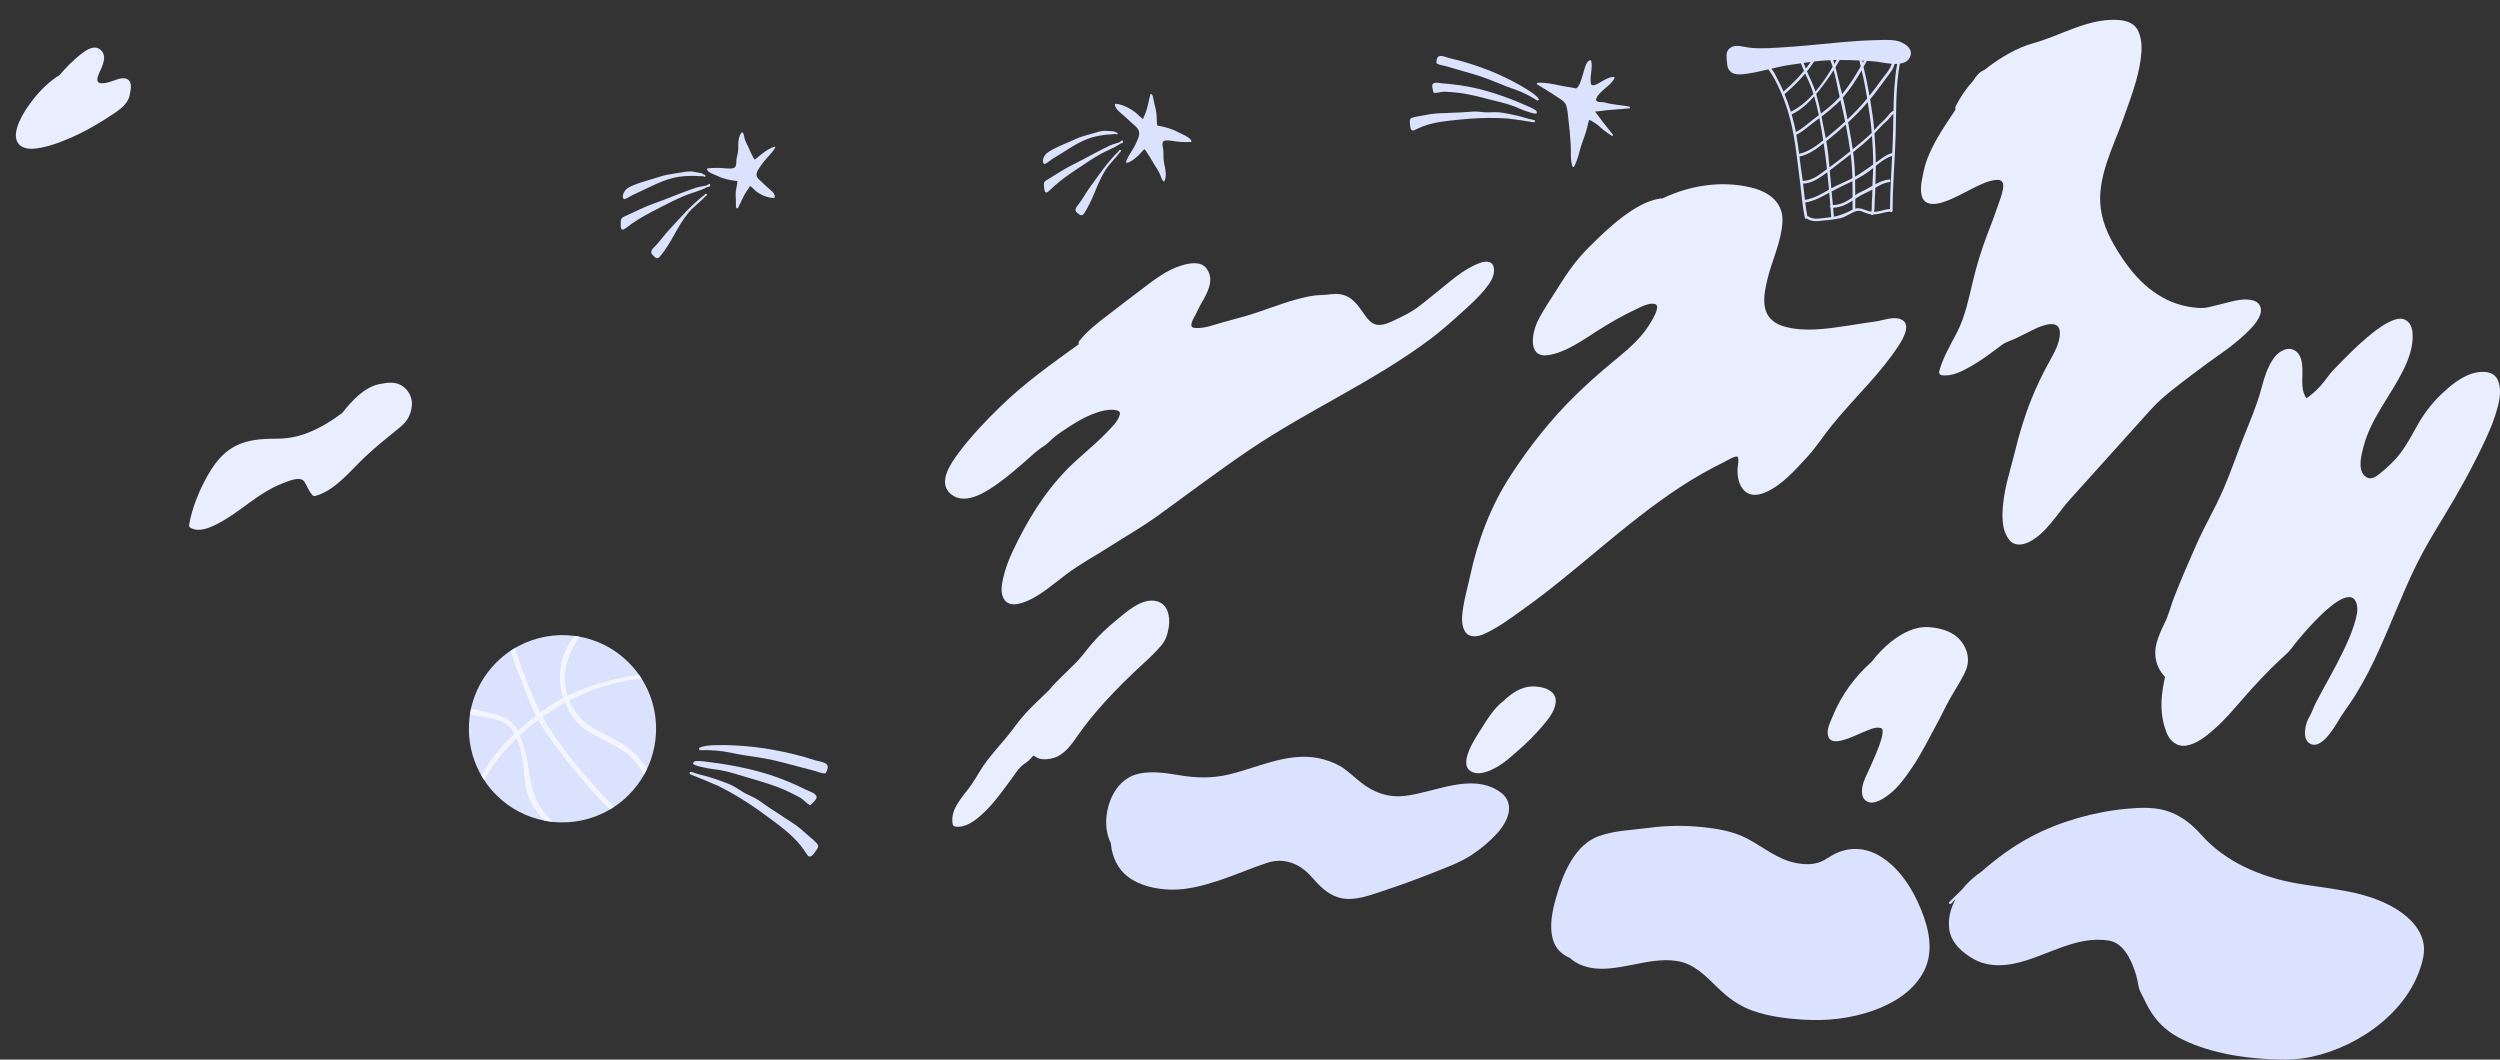 <?xml version="1.0" encoding="UTF-8"?>
<svg id="uuid-62c3b09a-2308-40cb-b962-f59caf12818a" data-name="OBJECTS" xmlns="http://www.w3.org/2000/svg" viewBox="0 0 1699.74 720.41">
  <rect x="0" y="0" width="1699.74" height="720.41" fill="#333333" stroke="none"/>
  <path d="m1009.6,196.7c3.44-4.16,7.28-9.52,5.89-15.23-1.11-4.53-6.01-3.88-9.42-2.64-11.35,4.14-20.55,12.98-29.86,20.33-4.41,3.48-8.68,7.14-13.24,10.42-4.66,3.35-9.73,5.66-14.87,8.14-3.34,1.61-6.92,3.21-10.69,3.22-4.39.03-7.54-3.91-9.8-7.17-4.34-6.25-8.41-12.47-16.51-13.72-4.34-.67-8.45.49-12.76.56-5.63.09-11.25,1.4-16.65,2.88-11.67,3.18-22.86,7.92-34.49,11.29-5.58,1.61-11.21,3.07-16.79,4.66-5.74,1.63-11.08,3.75-17.12,3.6-3.08-.08-3.87-1.07-2.96-3.91.54-1.7,1.48-3.29,2.35-4.85,1.39-2.49,2.43-5.12,3.85-7.61,4.08-7.16,9.57-16,3.86-23.99-3.88-5.43-11.68-3.8-17.07-2.19-10.38,3.11-18.92,10.04-27.48,16.46-7.63,5.72-15.15,11.58-22.72,17.38-6.89,5.27-13.99,10.65-19.34,17.56-.54.69-.57,1.48-.31,2.15-18.43,13.23-36.97,26.44-53.24,42.31-9.85,9.6-19.62,19.79-27.9,30.78-5.57,7.38-15.42,21.05-5.74,28.9,9.97,8.08,24.62-2.05,32.84-8,6.15-4.45,11.91-9.42,17.63-14.4,4.15-3.61,8.22-7.65,12.92-10.55,2.36-1.46,4.43-3.99,6.62-5.73,3.49-2.78,7.18-5.3,10.94-7.69,7.18-4.58,15.01-8.82,23.41-10.6,2.19-.47,11.53-1.51,10.42,2.74-1.27,4.89-6.16,9.31-9.52,12.82-8.09,8.43-17.45,15.48-25.66,23.76-16.19,16.33-28.03,35.89-37.74,56.59-2.74,5.83-5.04,11.94-6.46,18.23-1.03,4.55-2,10.63.98,14.69,3.46,4.7,10.05,2.89,14.55,1.06,10.08-4.1,18.67-11.89,27.27-18.36,9.57-7.21,20.26-12.9,30.34-19.37,10.79-6.92,21.97-13.3,32.36-20.82,20.71-14.98,41.1-30.41,62.28-44.73,39.76-26.89,84.31-46.33,122.74-75.19,7.41-5.57,14.26-11.68,21.12-17.87,5.58-5.04,11.19-10.08,15.99-15.88Z" fill="#e9eefe"/>
  <path d="m1270.23,261.11c7.4-8.19,14.59-16.83,20.63-26.1,2.69-4.13,9.05-14.51,1.83-17.8-5.21-2.38-12.2.64-17.51,1.34-6.35.84-12.66,1.95-18.99,2.9-13.92,2.09-29.41,4.46-43.2.51-5.51-1.58-10.41-4.9-12.36-10.48-2.26-6.43-.67-14.27.81-20.69,3.03-13.2,9.54-25.83,10.42-39.48.9-13.84-9.39-21.06-21.75-23.94-19.99-4.65-40.85-1.34-59.24,7.25-.25.11-.49.24-.73.35-.28-.08-.6-.11-.95-.06-9.61,1.38-18.14,6.72-25.79,12.44-8.31,6.21-15.8,13.47-23.14,20.78-8.22,8.17-14.77,17.33-20.82,27.18-4.74,7.71-10.14,15.14-14.08,23.3-3.78,7.83-6.8,24.78,6.96,22.87,12.06-1.68,23.65-10.17,33.68-16.52,8.34-5.29,16.72-10.21,25.68-14.39,3.26-1.52,10.24-5.42,13.98-3.67,4.32,2.01-6.09,16.72-7.5,18.53-6.42,8.29-14.78,15-22.83,21.63-8.24,6.79-16.14,13.88-23.8,21.32-16.84,16.37-31.42,34.94-44.26,54.57-13.5,20.63-22.53,44.41-27.69,68.44-1.57,7.36-3.73,14.63-4.86,22.09-.75,5.04-1.46,11.18,1.3,15.77,2.79,4.64,8.73,3.71,12.92,1.84,9.53-4.24,18.39-11,26.86-17.02,18.16-12.9,35.18-27.33,52.31-41.54,17.67-14.66,35.52-29.13,54.76-41.71,9.5-6.2,19.37-11.84,29.57-16.79,1-.48,8.04-4.82,9-3.36,1.06,1.6.08,5.49-.03,7.27-.35,5.73.52,12.03,5.01,16.08,3.8,3.42,9.12,2.73,13.47.91,11.57-4.84,20.72-15.49,29.05-24.5,6.08-6.57,10.85-14.27,16.52-21.22,7.9-9.68,16.42-18.84,24.79-28.1Z" fill="#e9eefe"/>
  <path d="m1511.32,239.44c5.02-3.47,9.79-7.33,14.28-11.45,4.16-3.82,8.87-8.32,10.97-13.7,1.57-4.04.34-8.24-4-9.78-6.5-2.31-14.7.33-21.08,1.91-3.5.87-6.97,1.83-10.51,2.55-4.43.91-9.23.21-13.62-.56-9.9-1.75-18.99-6.47-26.73-12.79-7.62-6.21-13.81-14.04-19.13-22.25-6.29-9.73-11.8-20.19-13.24-31.83-2.62-21.04,8.6-41.58,15.37-60.81,4.69-13.34,10.02-26.66,11.86-40.78.81-6.21,1-12.67-1.56-18.51-2.74-6.22-8.91-7.69-15.12-7.93-19.84-.77-38.03,10.83-56.61,15.94-10.65,2.93-21.54,9.41-30.31,16-.91.68-1.79,1.39-2.66,2.11-3.24,1.11-5.74,4.27-7.76,7.42-4.69,5.19-8.66,11.01-11.87,17.31-.38.74-.28,1.46.06,2.02-.77,1.2-1.55,2.4-2.35,3.6-6.5,9.68-12.91,19.46-17.09,30.41-1.8,4.74-2.75,9.79-3.65,14.76-.56,3.11-.79,6.28-.14,9.39,2.44,11.57,18.11,3.96,24.28.97,5.7-2.75,11.19-5.9,16.99-8.44,3.03-1.34,6.39-2.44,9.68-2.73,4.29-.37,5.06,2.61,4.44,6.23-.75,4.35-2.63,8.75-4.02,12.93-1.88,5.64-4.06,11.17-6.19,16.71-4.18,10.9-7.58,21.86-10.3,33.21-2.77,11.56-5.19,23.75-10.65,34.41-4.46,8.69-9.68,17.24-12.22,26.75-.27,1,.32,2.36,1.44,2.54,7.03,1.14,14.03-2.57,19.96-5.92,7.4-4.18,14.23-9.34,20.98-14.47,2.74-2.08,6.06-2.94,9.18-4.37,4.45-2.04,8.74-4.41,13.16-6.51,5.3-2.52,17.31-7.42,17.36,2.67.04,7.08-4.49,14.43-7.75,20.44-4.27,7.86-8.14,15.82-11.49,24.13-4.74,11.76-8.43,23.92-11.4,36.24-2.73,11.29-6.44,22.1-7.78,33.72-.98,8.54-1.65,19.25,4.19,26.31,3.4,4.11,8.84,3.35,13.09,1.25,11.97-5.9,19.35-19.42,28-29.03,18.26-20.29,36.52-40.59,54.79-60.88,8.09-8.99,18.43-16.45,28.01-23.74,6.95-5.29,13.96-10.49,21.14-15.45Z" fill="#e9eefe"/>
  <path d="m1698.03,257.98c-3.12-6.63-12.76-5.68-18.34-3.65-7.37,2.69-13.81,7.99-19.45,13.31-7.3,6.9-12.68,14.23-17.53,23.02-4.84,8.74-9.39,17.19-16.63,24.19-3.03,2.94-6.17,5.82-9.58,8.3-3.17,2.31-5.97,3.14-9.04.06-4.56-4.57-1.89-14.29-.5-19.61,4.94-18.92,18.01-34.03,26.68-51.24,3.96-7.85,7.28-16.81,6.67-25.73-.28-4-1.71-7.93-5.68-9.47-3.7-1.43-8.25.7-11.47,2.39-5.14,2.69-9.75,6.45-14.16,10.18-7.9,6.68-15.04,14.14-22.27,21.51-3.32,3.39-5.83,7.72-9.12,11.23-1.89,2.02-3.81,4.01-6.01,5.71-.77.59-1.53,1.18-2.3,1.77-.36.27-.73.53-1.11.78-.03.01-.04.02-.07.03-3.45-5.03-2.79-10.74-2.72-16.54.07-4.97.1-11.67-4.09-15.17-4.96-4.14-11.41-.63-14.76,3.65-4.93,6.3-7.24,14.65-9.28,22.25-2.89,10.74-7.27,20.86-11.41,31.19-4.96,12.41-9.18,25.08-14.56,37.34-5.42,12.33-12.29,23.94-17.74,36.23-5.28,11.91-10.49,23.86-15.24,36-2.32,5.92-3.88,12.52-6.7,18.18-2.16,4.33-4.14,8.73-5.39,13.41-2.28,8.57-.08,16.94,5.76,22.97-.24,1.15-.48,2.29-.71,3.44-2.36,11.94-2.72,22.75,1.69,34.26,2.23,5.81,7.1,10.01,13.57,8.93,7.07-1.18,13.11-6.14,18.38-10.68,7.32-6.31,13.42-13.6,19.76-20.86,8.29-9.5,16.85-18.76,26.09-27.33,2.58-2.4,5.21-4.47,7.29-7.3,1.64-2.23,3.39-4.37,5.15-6.5,4.69-5.67,9.67-11.12,14.97-16.23,3.97-3.82,20.61-19.78,24.1-7.44,1.27,4.5-.38,9.82-1.7,14.11-1.97,6.4-4.77,12.54-7.67,18.56-5.67,11.72-12.3,22.94-18.33,34.47-1.45,2.77-3.01,7.39-4.24,9.27-2.95,4.46-5.64,15.72.44,18.75,5.38,2.69,10.86-3.8,13.66-7.48,2.05-2.69,3.88-5.53,5.57-8.45,2.07-3.6,4.45-6.83,6.82-10.25,13.34-19.21,22.35-41.05,31.39-62.5,4.81-11.42,9.62-22.86,15.14-33.96,5.47-10.98,11.86-21.48,18.23-31.95,10.29-16.91,19.82-34.12,28.19-52.07,3.37-7.23,6.43-14.68,8.43-22.42,1.56-6.01,2.58-12.89-.16-18.71Z" fill="#e9eefe"/>
  <path d="m786.13,408.67c-10.14-2.29-20.93,7.93-28.02,13.71-5.1,4.17-9.88,8.74-14.31,13.62-4.17,4.59-7.58,9.72-11.93,14.18-6.29,6.44-13.07,12.31-18.76,19.18-.28.28-.57.55-.85.82-5.02,4.79-10.09,9.54-14.81,14.63-4.78,5.16-8.61,11-13.1,16.39-4.41,5.28-8.96,10.44-13.19,15.87-4.01,5.16-6.89,10.86-10.54,16.2-5.45,7.97-14.99,16.54-12.88,27.2.19.98,1.12,1.41,1.98,1.52,6.71.87,12.75-3.73,17.48-7.9,6.19-5.46,11.3-12.14,16.21-18.72,1.8-2.41,3.55-4.86,5.35-7.28,1.77-2.37,3.13-4.73,5.31-6.82,2.41-2.29,4.94-3.32,7.05-5.92.37-.45.97-1.28,1.56-1.66.07.04.18.1.37.23.93.66,1.81,1.17,2.88,1.59,3.17,1.28,7.63.71,10.79-.3,7.07-2.26,11.82-9.04,15.84-14.84,5.68-8.18,11.9-15.74,18.61-23.12,8.33-9.17,17.2-17.88,26.35-26.25,4.27-3.9,8.45-7.88,12.19-12.32,3.02-3.59,4.27-7.96,4.96-12.56,1.04-6.98-.62-15.66-8.54-17.45Z" fill="#e9eefe"/>
  <path d="m1333.34,435.94c-5.02-6.44-13.8-8.97-21.59-9.53-9.76-.71-18.49,4.02-25.94,9.85-5.01,3.93-9.42,8.66-13.34,13.73-11.22,9.87-20.46,22.57-25.95,35.94-1.85,4.52-5.42,10.53-3.17,15.51,1.52,3.36,6.2,2.67,9.01,1.96,4.94-1.24,9.6-3.62,14.3-5.55,3.36-1.37,8.47-4.04,12.2-2.84,5.56,1.8-10.55,32.38-11.93,37.02-1.35,4.55-2.16,10.96,3.1,13.18,4.51,1.9,10.6-2.28,13.95-4.78,6.48-4.83,11.3-11.73,15.84-18.31,6.9-10.03,12.15-21.11,17.99-31.76,2.77-5.06,5.1-10.32,7.97-15.33,3.16-5.49,6.57-10.81,9.47-16.44,2.18-4.25,3.21-7.75,2.58-12.55-.51-3.81-2.15-7.12-4.49-10.12Z" fill="#e9eefe"/>
  <path d="m1041.18,466.73c-7.01.34-13.52,4.55-18.87,9.79-6.52,4.7-12.06,14.01-14.98,18.64-3.53,5.59-17.8,25.94-5.62,30.01,5.24,1.75,11.31-1.08,15.83-3.56,5.19-2.85,9.72-7.09,14.18-10.94,5.99-5.18,11.67-10.77,16.79-16.79,3.79-4.45,8.52-10.06,9.19-16.11.98-8.97-9.64-11.35-16.51-11.04Z" fill="#e9eefe"/>
  <path d="m86.15,53.66c-3.28-1.38-7.62.81-10.73,1.79-2.12.67-4.26,1.23-6.5,1.14-4.07-.17-2.66-4.16-1.59-6.65,2.16-4.98,6.15-12.02.69-16.34-4.26-3.37-10.05.83-13.39,3.52-5.16,4.15-9.86,8.83-14.1,13.92-1.8,1.05-3.51,2.26-5.09,3.5-6.44,5.04-11.87,11.26-16.52,17.98-4.17,6.03-13.68,21.89-3.81,27.27,4.09,2.23,9.51,1.29,13.82.41,6.24-1.26,12.26-3.61,18.1-6.09,10.96-4.65,21.59-10.94,31.43-17.62,4.3-2.92,8.97-6.82,9.82-12.25.54-3.4,2.06-8.81-2.13-10.57Z" fill="#e9eefe"/>
  <path d="m274.53,263.11c-4.86-3.87-10.55-3.13-16.2-2.04-10.52,2.04-18.68,10.92-25.61,19.66-6.77,5.14-14.01,9.6-21.86,12.91-6.82,2.87-14.09,4.52-21.49,4.6-7.55.07-14.6.12-21.96,2.16-12.39,3.44-19.91,11.76-26.05,22.58-5.81,10.25-10.68,21.93-12.73,33.58-.16.9.08,1.86.95,2.33,5.69,3.1,12.5.13,17.77-2.49,7.84-3.9,14.93-9.29,21.98-14.45,7.3-5.35,14.68-10.23,23.21-13.46,3.57-1.35,11.76-5.22,14.53-.78,1.92,3.05,2.82,6.22,5.38,8.94.5.53,1.32.73,2.01.53,13.78-3.88,23.97-17.43,34.02-26.79,6.55-6.1,13.45-11.79,20.41-17.41,3.08-2.48,5.98-4.59,8.12-7.95,1.73-2.7,2.62-5.8,2.99-8.95.58-4.91-1.65-9.93-5.46-12.97Z" fill="#e9eefe"/>
  <path d="m1018.83,537.7c-19.26-12.17-43.53,1.15-63.59,3.42-11.65,1.32-21.35-2.33-30.37-9.45-3.62-2.86-6.96-6.07-10.68-8.79-4.17-3.07-9.06-5.08-14-6.5-21.82-6.29-43.38,4.99-64.22,10.07-11.6,2.83-22.33,2.57-34,.64-8.92-1.48-18.05-2.93-27.04-1.22-15.68,2.97-23.32,20.11-22.83,34.73.15,4.61,1.27,8.95,3.19,12.77.03.37.05.73.1,1.1.85,8.23,4.59,16.29,11.2,21.42,8.16,6.35,19.55,8.78,29.66,8.97,11.05.2,22.01-2.78,32.42-6.19,11.08-3.64,21.82-8.42,32.87-12.04,11.39-3.72,21.93.42,29.57,8.91,5.52,6.13,10.54,11.96,18.68,14.56,9.24,2.95,19.73-.74,28.47-3.66,11.91-3.99,23.67-8.07,35.32-12.78,9.08-3.68,18.42-6.83,26.67-12.19,6.34-4.11,12.26-9,17.36-14.58,8.03-8.79,13.44-21.46,1.22-29.17Z" fill="#dbe2fe"/>
  <path d="m1274.98,580.36c-7.44-3.66-16.06-4.18-23.86-1.39-3.82,1.36-7.24,3.68-10.71,5.71-5.98,3.5-13.09,3.32-19.7,2-11.93-2.39-21.75-10.56-32.24-16.24-9.68-5.24-20.63-7.02-31.47-8.13-11.77-1.2-24.09-1.09-35.83.52-11.39,1.56-23.15,1.71-34.09,5.62-16.2,5.81-24.25,25.21-28.72,40.49-2.8,9.52-5.33,20.33-2.44,30.12,1.83,6.19,6.18,10.01,11.49,12.28,3.72,3.48,8.93,5.64,13.65,6.57,9.14,1.8,18.69-.01,27.68-1.75,10.42-2.02,21.03-4.48,31.68-2.75,11.41,1.84,19.21,10.09,27.1,17.79,7.21,7.05,14.77,12.76,24.39,16.08,10.77,3.73,22.32,5.25,33.65,5.97,16.32,1.05,32.59-.7,48.05-6.17,13.32-4.71,26.38-12.62,33.59-25.14,7.89-13.71,4.65-29.44-.97-43.3-6.12-15.11-16.17-30.91-31.24-38.31Z" fill="#dbe2fe"/>
  <path d="m1624.39,615.34c-19.5-10.07-41.66-11.04-62.88-14.75-24.29-4.24-48.46-14.43-65.07-33.22-5.86-6.63-12.52-11.97-20.81-15.21-9.34-3.66-19.94-3.19-29.75-2.28-22.22,2.05-45.33,8.61-65.09,19.02-12.27,6.47-23.39,14.79-33.84,23.9-4.69,3.15-9.19,7.2-12.89,11.86-2.96,2.86-5.88,5.73-8.77,8.62-.75.76.41,1.93,1.17,1.17,1.05-1.04,2.1-2.09,3.15-3.13-3.49,6.34-5.32,13.4-4.3,20.61,1.3,9.18,8.9,15.77,16.53,20.09,8.54,4.85,18.42,5.04,27.8,3.08,21.33-4.47,41.59-19.35,64.32-15.57,9.7,1.62,14.82,12.65,17.58,20.91,1.2,3.6,2.04,7.31,2.68,11.04.34,1.99,1.87,4.29,2.71,6.13,1.2,2.63,2.52,5.21,3.94,7.74,4.76,8.55,11.29,15.08,19.86,19.76,9.54,5.21,20.03,8.57,30.58,10.95,10.73,2.42,21.73,3.58,32.7,4.14,9.33.48,18.31.31,27.45-1.65,33.45-7.18,68.72-32.54,76.07-67.54,3.5-16.65-9.7-28.73-23.12-35.67Z" fill="#dbe2fe"/>
  <path d="m1288.89,27.6c-4.79-.79-9.83-.38-14.65-.27-7.44.18-14.88.7-22.29,1.38-14.65,1.36-29.33,2.96-44.02,3.74-7.3.39-14.86.85-22.05-.63-3.52-.73-7.7-1.35-10.44,1.52-2.04,2.14-1.71,5.73-1.24,8.87.03,2.41.42,4.67,2.5,6.61,2.86,2.64,8.6,1.66,11.94,1.16,4.6-.69,9.13-1.73,13.65-2.81.2.24.4.49.58.74,2.72,3.8,4.84,7.99,6.81,12.22,4.56,9.75,7.6,20.12,9.6,30.67,1.84,9.68,2.78,19.46,4.09,29.21,1.26,9.32,1.82,18.87,3.73,28.08.15.71.88.8,1.36.49,2.59,1.96,5.66,1.94,8.82,1.62,4.86-.5,9.62-.82,14.39-1.97,2.03-.49,4.01-1.67,5.84-2.6,2.43-1.24,4.72-2.84,7.77-2.12-.45-.11,4.1,1.62,4.47,1.73.79.24,1.56.39,2.3.48.28.59,1.24.74,1.61.09,3.85,0,7.25-1.6,11.42-1.97.42.66,1.69.51,1.69-.48.03-17.29,1.57-34.46,2.08-51.72.46-15.97-.08-32.54,2.85-48.37,2.58-.36,4.8-1.28,6.15-3.19,4.66-6.57-3.48-11.58-8.98-12.49Zm-14.54,14.15c2.75.2,7.36,1.28,11.87,1.62-.36.99-.75,1.97-1.24,2.9-1.53,2.9-4.14,5.63-6.03,8.32-2.54,3.6-5.17,7.08-7.91,10.47-.19-1.07-.38-2.14-.58-3.21-.9-4.91-1.86-9.77-3.05-14.62-.14-.58-.27-1.17-.4-1.76.77-1.36,1.53-2.72,2.29-4.07,1.68.11,3.36.23,5.05.35Zm12.77,46.37c-.11,5.34-.33,10.66-.6,15.98-4.28.93-7.57,4.04-11.1,6.45-.03.02-.06.04-.09.06-.05-6.63-.42-13.25-.9-19.89,1.92-1.98,3.75-4.01,5.67-6.01,1.34-1.38,2.92-2.47,4.18-3.91,1.13-1.28,1.77-2.47,3.01-3.37-.05,3.58-.09,7.15-.17,10.69Zm-14.07,38.2c-2.72,1.52-5.41,3.13-8.09,4.28-1.23.53-2.43,1.31-3.59,2.15,0-3.5-.03-6.99-.1-10.48,3.73-1.93,7.36-4.16,10.64-6.73.52-.41,1.06-.84,1.61-1.29-.01.66-.02,1.32-.03,1.98-.08,3.36-.32,6.73-.43,10.09Zm-51.75-34.7c5.14-2.42,9.05-6.59,13.66-9.82.69-.48,1.36-.98,2.03-1.48.56,2.83,1.07,5.67,1.56,8.51.38,2.19.73,4.39,1.06,6.6-4.94,4.02-10.27,7.82-16.32,9.15-.03,0-.04.02-.07.03-.56-4.33-1.16-8.66-1.92-12.98Zm-8.02-27.72c.14-.03.28-.09.42-.2,4.97-4.35,9.56-8.81,13.65-13.69,1.61,3.5,3.26,6.98,4.51,10.55.38,1.09.73,2.19,1.08,3.29-4.5,5-9.59,9.27-15.37,12.13-1.25-4.07-2.69-8.09-4.28-12.08Zm15.28-15.38c1.73-2.14,3.35-4.38,4.88-6.72,3.67-.44,7.33-.73,10.98-.88.59,1.47,1.13,2.98,1.61,4.54-3.4,5.75-7.26,11.6-11.71,16.81-1.52-4.67-3.75-9.18-5.77-13.74Zm17.77-7.67c.79-.02,1.59-.04,2.39-.05-.49.87-.99,1.75-1.5,2.64-.27-.87-.57-1.74-.88-2.59Zm-9.91,21.1c3.74-4.6,7.14-9.33,10.27-14.27,1.18,4.24,2.06,8.6,2.9,12.62.39,1.86.79,3.72,1.2,5.57-.71.8-1.44,1.58-2.19,2.34-3.25,3.3-6.87,6.22-10.57,9.03-.91-4.48-1.91-8.95-3.21-13.38.54-.63,1.06-1.27,1.59-1.91Zm12.37,8.65c.86-.81,1.69-1.65,2.51-2.51,1.1,4.85,2.22,9.69,3.21,14.57-2.91,2.69-5.91,5.3-8.97,7.83-1.37,1.13-2.78,2.33-4.21,3.53-.15-.76-.28-1.52-.44-2.27-.87-4.16-1.63-8.32-2.44-12.46,3.6-2.71,7.07-5.62,10.34-8.68Zm6.58,16.49c.96,5.27,1.89,10.49,2.61,15.76-4.6,3.74-9.33,7.45-14.11,10.9-.52-5.96-1.16-11.91-2.19-17.8.47-.37.94-.75,1.41-1.12,4.07-3.23,8.01-6.61,11.83-10.11.16.79.31,1.58.46,2.37Zm3.82,27.56c.13,2.16.21,4.33.27,6.49-4.69,2.5-9.72,4.33-14.36,6.93-.27-2.85-.53-5.7-.75-8.55-.09-1.22-.19-2.44-.3-3.65,4.32-3.23,8.51-6.64,12.79-9.91.48-.36.94-.73,1.41-1.1.41,3.24.74,6.5.93,9.79Zm-35.41-8.31c6.15-1.35,11.25-5.11,16.12-8.98.87,5.86,1.61,11.74,2.25,17.63-4.9,3.6-10.18,8.04-16.49,8-.08-.6-.16-1.2-.25-1.79-.74-4.94-1.34-9.9-1.97-14.86.11.01.21.02.33,0Zm2.13,18.48c5.3-.06,9.85-3.03,14.08-5.99.81-.57,1.6-1.16,2.39-1.74.42,3.95.8,7.91,1.15,11.87-5.16,2.94-10.46,6.05-16.38,6.92-.42-3.68-.78-7.38-1.24-11.05Zm19.38,5.34c3.92-2.07,7.86-4.06,11.93-5.91.76-.35,1.52-.71,2.28-1.08.07,3.64.08,7.29.07,10.93-.79.6-1.59,1.18-2.37,1.68-3.44,2.2-7.02,3.51-11.04,3.66-.28-3.09-.57-6.18-.87-9.28Zm28.26-18.3c-4.08,2.86-7.98,5.78-12.33,8.3-.05-1.84-.11-3.67-.2-5.51-.19-3.74-.58-7.44-1.07-11.12,4.41-3.49,8.68-7.13,12.73-11.04.03-.03.06-.06.09-.08.51,6.47.79,12.96.79,19.45Zm-12.54-11.47c-.44.36-.9.73-1.34,1.09-.72-4.97-1.62-9.9-2.53-14.88-.21-1.12-.41-2.24-.62-3.36,1.93-1.8,3.84-3.63,5.7-5.51,2.67-2.69,5.21-5.47,7.65-8.33,1.05,6.38,1.98,12.77,2.58,19.23.05.56.1,1.13.15,1.69-3.6,3.62-7.73,6.89-11.58,10.06Zm1.04-25.09c-1.92,2.01-3.91,3.95-5.93,5.85-.95-4.98-1.97-9.95-3.14-14.88,4.89-5.54,8.97-11.94,12.72-18.43.9,3.64,1.71,7.29,2.37,10.98.48,2.73.95,5.46,1.41,8.18-2.37,2.84-4.83,5.61-7.42,8.3Zm4.43-32.58c-.1-.5-.19-1-.3-1.5.37.02.74.04,1.1.07-.27.48-.54.95-.81,1.43Zm-2.25-1.6c.27,1.38.53,2.75.83,4.09-3.77,6.56-7.81,13.06-12.63,18.8-.34-1.4-.69-2.79-1.06-4.18-1.22-4.55-2.15-9.4-3.46-14.08,1-1.63,1.96-3.28,2.91-4.96,4.46-.02,8.93.11,13.41.33Zm-33.18,1.01c-1.05,1.55-2.15,3.04-3.29,4.5-.54-1.27-1.04-2.55-1.51-3.83,1.32-.18,2.63-.36,3.93-.55.29-.04.58-.08.86-.12Zm-24.24,8.29c-.63-1.31-1.59-2.51-2.49-3.7,1.39-.33,2.77-.67,4.16-.99,5.22-1.22,10.6-1.95,15.96-2.68.63,1.72,1.35,3.42,2.1,5.11-4.15,5.05-8.83,9.63-13.91,14.08-1.7-4.08-3.93-7.84-5.82-11.82Zm11.31,27.36c6.07-2.92,10.94-7.32,15.33-12.28,1.26,4.23,2.29,8.52,3.18,12.84-.85.63-1.7,1.27-2.55,1.9-4.33,3.19-8.25,7.1-13.08,9.52-.75-4.06-1.73-8.05-2.87-11.98Zm11.57,69.44c-.28-.22-.59-.25-.87-.17-.62-3.1-1.07-6.23-1.45-9.38,4.89-.74,9.24-2.82,13.58-5.17.93-.5,1.86-1,2.79-1.49.25,2.89.48,5.78.71,8.66-.45.37-.41,1.18.11,1.49.16,2.16.32,4.31.48,6.47-.62.09-1.25.16-1.89.22-3.96.33-10.09,2-13.45-.63Zm17.14.12c-.15-2.02-.31-4.04-.49-6.06,4.97-.23,9.11-2.22,13.23-4.87-.01,2.05-.02,4.1-.03,6.16-.01,0-.03.01-.05.02-4.24,2.2-8.2,3.89-12.68,4.75Zm14.55-5.49c0-2.22.01-4.43.02-6.64.01-.01.04-.03.05-.04,2.9-1.98,5.72-3.47,8.92-4.93.89-.41,1.78-.88,2.67-1.38,0,.26-.02.52-.02.77,0,2.19-.1,4.37-.28,6.56-.22,2.61.07,5.19-.4,7.75-.67-.09-1.35-.23-2.04-.45-3.48-1.1-5.8-2.49-8.91-1.64Zm12.8,2.17c.55-3.1.26-6.35.52-9.49.19-2.26.28-4.55.33-6.84,2.97-1.75,5.98-3.49,9.38-3.85,1.16-.12,1.17-1.95,0-1.83-3.22.33-6.3,1.66-9.33,3.24.04-1.89.07-3.78.15-5.66.09-2.28.13-4.55.14-6.82,3.39-2.77,7.16-5.69,11.08-6.74-.61,12-1.37,23.98-1.45,36.01-3.79.38-7.2,1.9-10.83,1.98Zm13.18-68.73c-1.63.77-2.61,2-3.72,3.43-2.29,2.97-5.44,5.23-7.86,8.14-.48.58-.98,1.15-1.49,1.72-.6-7.06-1.61-14.09-2.8-21.07,2.42-2.92,4.74-5.93,6.98-9.02,2.47-3.43,5.1-6.76,7.5-10.22,1.02-1.48,1.64-3.12,2.19-4.78.58.01,1.15,0,1.71-.02-1.88,10.42-2.31,21.17-2.5,31.83Z" fill="#dbe2fe"/>
  <g>
    <path d="m525.99,134.64c-5.31-.26-10.78-3.05-13.77-6.34-.14-.15-2.21-2.14-2.39-1.74-.48,1.09-1.22,2.01-1.96,3.05-2.6,3.73-4.03,7.83-6.08,11.69-.23.44-.77.53-1,.23-.57-.7-.48-1.65-.44-2.59.09-2.07-.1-4.09-.19-6.12-.14-3.16.97-6.49,1.27-9.72-4.83-.58-9.21-1.31-13.19-3.29-2.37-1.18-6.53-2.15-7.55-4.58-.12-.29.13-.72.56-.76,4.16-.47,8.44-.39,12.34,0,1.58.16,3.24.24,4.94-.17,2.3-.55,2.06-3.43,2.1-4.75.05-1.68.55-3.42.92-5.15.42-1.96.4-3.62.4-5.5-.01-2.79.16-5.83,2.1-8.64.19-.27.67-.39.86-.19.68.74.87,1.64,1.04,2.65.27,1.72.85,3.27,1.6,4.77.77,1.56,1.51,2.95,2.17,4.6.67,1.64,1.5,3.2,2.33,4.75.1.18.72,1.86,1.26,1.54.79-.46,1.53-1.18,2.22-1.76,1.05-.88,2.07-1.75,3.2-2.55,2.31-1.65,5.23-3.76,7.98-4.28.45-.09.56.34.36.66-2.57,4.17-6.67,7.63-9.44,11.73-1.49,2.2-3.46,4.59-3.27,6.93.15,1.88,2.2,3.32,3.46,4.52,1.91,1.83,3.77,3.63,5.8,5.36,1.45,1.25,3.43,2.89,3.1,5.1-.05.32-.41.56-.75.54Z" fill="#dbe2fe"/>
    <g>
      <path d="m444.18,121.51c3.09-.95,6.21-2.03,9.39-2.68,3.38-.68,6.84-1.02,10.23-1.67,2.63-.5,5.58-.95,8.25-.33,1.41.33,2.85.6,4.29.79.87.12,1.56.63,2.29,1.09.35.03.65.15.81.47.51.38.13,1.32-.5,1.01-.26-.13-.54-.25-.81-.37-.97.05-3.93-.1-4.18-.12-2.81-.25-5.77-.11-8.58.07-5.25.33-10.21,1.67-15.1,3.58-4.64,1.82-9.09,4.1-13.62,6.2-2.14,1-4.3,1.94-6.42,2.98-1.82.89-3.77,2.42-5.74,2.88-.19.04-.43-.05-.54-.21-1.67-2.35,1.08-6.35,3.16-7.52,5.17-2.92,11.44-4.42,17.07-6.16Z" fill="#dbe2fe"/>
      <path d="m444.69,138.32c6.39-2.25,12.72-4.87,19.05-7.29,3.09-1.18,6.18-2.31,9.33-3.32,2.37-.76,4.87-1.07,7.32-1.59.51-.29,1.02-.61,1.5-.94.52-.36,1.12.24.91.68.2.3.12.82-.35.95-.59.16-1.19.32-1.78.47-4.46,2.45-9.82,3.63-14.48,5.5-6.13,2.46-11.93,5.52-17.81,8.51-6.4,3.26-12.8,6.57-18.7,10.7-1.85,1.3-3.63,2.86-5.58,4-.73.42-1.67.04-1.88-.8-.41-1.63-.06-3.47-.11-5.15-.07-2.04,2.63-2.97,4.08-3.62,6.15-2.78,12.11-5.85,18.48-8.09Z" fill="#dbe2fe"/>
      <path d="m454.8,156.4c7.61-8.18,15.08-17.03,24.06-23.8.22-.24.46-.48.68-.73.22-.26.49-.22.69-.04.43.09.73.63.29.95-.28.2-.54.41-.81.61-3.67,4.03-8.22,7.09-11.72,11.34-3.79,4.61-6.78,9.87-9.68,15.07-2.84,5.08-5.74,9.91-9.45,14.42-1.99,2.41-3.29,1.13-5.22-.91-1.95-2.06-.27-3.88,1.35-5.48,3.55-3.52,6.4-7.76,9.81-11.43Z" fill="#dbe2fe"/>
    </g>
  </g>
  <g>
    <path d="m758.69,70.53c5.56.62,11.86,4.17,15.72,8.15.17.18,2.78,2.6,2.87,2.15.24-1.23.79-2.24,1.29-3.39,1.81-4.14,2.31-8.79,3.52-13.11.13-.48.65-.57.97-.21.75.84.89,1.94,1.07,3.02.4,2.38,1.06,4.72,1.63,7.06.89,3.65.54,7.43.98,11.13,5.12.96,9.81,2.07,14.41,4.6,2.72,1.5,7.24,2.88,8.87,5.75.2.34.03.81-.4.84-4.18.29-8.63-.06-12.75-.76-1.66-.28-3.39-.47-5.06-.1-2.25.5-1.31,3.83-1.04,5.35.34,1.93.24,3.91.27,5.88.03,2.23.43,4.15.88,6.31.67,3.22,1.21,6.71-.13,9.83-.13.3-.6.41-.84.17-.87-.89-1.29-1.95-1.69-3.12-.69-1.99-1.65-3.81-2.78-5.6-1.17-1.84-2.26-3.5-3.34-5.44-1.07-1.93-2.3-3.78-3.53-5.62-.15-.22-1.18-2.18-1.67-1.85-.71.49-1.3,1.26-1.87,1.9-.87.95-1.73,1.9-2.69,2.75-2,1.76-4.52,4.01-7.23,4.45-.45.07-.65-.42-.54-.77,1.66-4.66,5.08-8.39,6.97-12.95,1.02-2.44,2.49-5.08,1.74-7.79-.6-2.18-3.05-3.96-4.64-5.42-2.41-2.23-4.75-4.41-7.25-6.53-1.79-1.52-4.23-3.54-4.41-6.07-.02-.37.29-.61.63-.57Z" fill="#dbe2fe"/>
    <g>
      <path d="m727.08,96.41c2.77-1.23,5.55-2.58,8.43-3.53,3.06-1.01,6.24-1.71,9.32-2.68,2.4-.76,5.09-1.5,7.63-1.22,1.34.15,2.71.24,4.07.26.82.01,1.53.41,2.25.75.32,0,.62.07.8.35.52.3.27,1.21-.35.99-.26-.09-.53-.18-.8-.26-.9.15-3.66.34-3.89.35-2.64.08-5.37.53-7.97,1.01-4.84.89-9.3,2.68-13.63,5-4.11,2.21-8,4.81-11.97,7.27-1.88,1.16-3.78,2.28-5.64,3.48-1.6,1.03-3.23,2.67-5.02,3.31-.17.06-.4,0-.53-.13-1.82-2,.3-6.02,2.1-7.34,4.48-3.28,10.14-5.37,15.18-7.6Z" fill="#dbe2fe"/>
      <path d="m729.4,111.97c5.69-2.8,11.28-5.93,16.9-8.88,2.74-1.44,5.49-2.83,8.3-4.12,2.12-.97,4.41-1.53,6.63-2.28.44-.33.88-.67,1.29-1.04.45-.39,1.06.09.92.53.21.25.19.75-.22.92-.54.22-1.07.43-1.61.63-3.87,2.77-8.73,4.46-12.85,6.71-5.42,2.96-10.48,6.44-15.6,9.88-5.59,3.74-11.18,7.51-16.19,12-1.58,1.41-3.06,3.06-4.74,4.33-.64.47-1.56.22-1.84-.53-.55-1.47-.43-3.22-.67-4.77-.28-1.89,2.12-3.05,3.4-3.82,5.4-3.26,10.6-6.78,16.27-9.56Z" fill="#dbe2fe"/>
      <path d="m740.8,127.66c6.17-8.44,12.13-17.49,19.72-24.77.18-.25.37-.5.54-.76.18-.26.44-.25.64-.11.41.04.75.51.38.86-.23.21-.46.44-.69.66-2.97,4.15-6.85,7.49-9.64,11.83-3.01,4.7-5.21,9.92-7.33,15.07-2.08,5.04-4.24,9.85-7.19,14.44-1.58,2.47-2.93,1.41-4.94-.26-2.05-1.7-.68-3.57.65-5.24,2.91-3.66,5.09-7.91,7.85-11.7Z" fill="#dbe2fe"/>
    </g>
  </g>
  <g>
    <path d="m1081.85,41.44c1.16,4.85-1,10.13-.27,15.08.5,3.43,5.71-.15,7.38-1.11,2.49-1.43,5.31-3.15,8.25-3.09.38,0,.62.51.46.83-2.81,5.55-9.5,7.97-12.24,13.57-1.34,2.74,2.31,2.74,3.94,2.73,1.61,0,3.16.7,4.76.99,4.52.83,9.13,1.17,13.65,2.02.65.13.67,1.1-.01,1.18-5,.58-10.02.75-15.02,1.26-2.8.29-5.54.82-8.29.96,3.87,5.33,7.92,10.52,12.1,15.61.46.55-.31,1.18-.85.83-1.96-1.28-3.85-2.63-5.7-4.07-1.73-1.36-3.28-3.15-5.18-4.27-1.41-.84-2.65-1.97-4.27-2.38-.39-.1-1.41,5.01-1.49,5.31-1.1,4.5-3.01,8.75-4.33,13.18-1.32,4.46-2.25,9.05-4.5,13.17-.23.42-.91.51-1.1,0-1.61-4.35-.94-9.93-1.2-14.49-.36-6.02-.88-11.92-1.61-17.92-.37-3-.55-6.1-1.42-9.01-.78-2.66-3.7-4.22-5.84-5.67-4.57-3.1-9.3-5.83-13.96-8.78-.44-.28-.19-1.02.3-1.06,4.93-.4,10.49.83,15.29,1.83,2.6.55,5.26,1.05,7.89,1.38.87.11,1.71.38,2.57.55,1.3.25,2.46-2.26,2.85-3.08,1.28-2.71,1.95-5.91,2.88-8.77.7-2.16,1.52-6.5,4.13-7.24.4-.11.72.08.82.48Z" fill="#dbe2fe"/>
    <g>
      <path d="m1010.81,53.42c-6.18-2.31-12.58-4.08-18.93-5.86-3.08-.86-6.13-1.84-9.23-2.68-1.83-.5-4.1-.68-5.74-1.71-.17-.11-.3-.3-.3-.52.07-1.47.21-3.62,1.66-4.36,1.76-.9,5.68.92,7.46,1.31,7.86,1.74,15.59,4.15,23.14,6.94,7.04,2.6,13.89,5.71,20.53,9.21,3.37,1.77,6.68,3.66,9.88,5.74,2.38,1.54,5.29,3.41,6.9,5.79.23.34.05.66-.24.8-.13.28-.46.46-.8.24-5.19-3.31-10.65-6.04-16.51-7.98-6.05-2.01-11.86-4.7-17.83-6.93Z" fill="#dbe2fe"/>
      <path d="m1029.88,72.47c-5.71-2.25-11.99-3.49-17.92-5.04-6.47-1.71-13.04-3.38-19.69-4.27-3.24-.43-6.53-.6-9.79-.79-2.54-.15-4.88.9-7.31.83-.25,0-.52-.17-.57-.44-.21-1.12-1.56-4.87-.3-5.85,1.69-1.32,4.87-.33,6.82-.19,7.64.57,15.16,1.63,22.64,3.34,7.88,1.81,15.58,4.34,23.13,7.23,3.33,1.28,6.63,2.6,9.88,4.09,2.12.97,4.57,1.82,6.6,3.12.08.03.16.07.25.15,0,0,0,0,0,.01.31.21.61.43.9.67.24.2.24.45.12.65.07.12.14.24.21.37.19.4-.04.89-.52.9-2.04.04-4.19-.91-6.14-1.49-2.86-.85-5.53-2.21-8.29-3.3Z" fill="#dbe2fe"/>
      <path d="m960.25,80.01c2.78-.92,5.88-1.13,8.74-1.76,4.89-1.1,9.8-1.37,14.72-1.37.4-.06.81-.11,1.21-.13,2.72-.15,5.43-.19,8.15-.31,2.88-.13,5.75-.42,8.63-.59,2.73-.16,5.37.37,8.08.51,2.82.14,5.64-.19,8.46-.05,2.59.13,5.22.69,7.76,1.15,4.56.83,9.04,2.02,13.47,3.38,1.33.22,2.63.51,3.87.93.57.2.5.94.08,1.13-.12.18-.34.29-.62.24-5.72-.93-11.47-1.79-17.24-2.52-2.48-.17-4.97-.3-7.45-.37-8.66-.27-17.33.24-25.94,1.1-8.24.82-16.42,1.53-24.27,4.37-1.75.63-3.42,1.49-5.13,2.22-.46.2-1.73.98-2.44.78-1.79-.49-1.59-3.88-1.76-5.3-.2-1.62-.05-2.83,1.68-3.4Z" fill="#dbe2fe"/>
    </g>
  </g>
  <g>
    <g>
      <path d="m520.09,515.71c7.7,1.39,15.29,3.48,22.83,5.53,3.66.99,7.37,1.85,11.02,2.87,2.17.61,4.58,1.8,6.89,1.74.24,0,.5-.13.61-.34.83-1.54,1.98-3.81.95-5.45-1.25-1.98-6.35-2.51-8.4-3.19-9.06-3.01-18.39-5.24-27.78-6.98-8.74-1.63-17.61-2.62-26.5-3.09-4.5-.24-9.03-.33-13.54-.16-3.36.13-7.46.26-10.54,1.71-.44.2-.46.64-.24.96-.03.37.19.75.67.73,7.29-.21,14.52.32,21.65,1.9,7.38,1.63,14.93,2.41,22.37,3.77Z" fill="#dbe2fe"/>
      <path d="m489.1,523.53c7.18,1.18,14.33,3.73,21.3,5.74,7.63,2.19,15.34,4.47,22.65,7.6,3.56,1.53,7.01,3.35,10.45,5.15,2.68,1.39,4.43,3.87,6.94,5.29.26.14.64.14.85-.1.89-1.01,4.54-4.01,3.85-5.78-.92-2.38-4.75-3.3-6.84-4.34-8.12-4.07-16.42-7.55-25.07-10.35-9.12-2.95-18.5-5.05-27.94-6.67-4.17-.72-8.33-1.38-12.54-1.84-2.75-.3-5.76-.93-8.61-.83-.1-.02-.2-.03-.34,0,0,0,0,0-.01,0-.45.03-.89.07-1.32.14-.36.06-.52.32-.52.59-.14.07-.29.16-.44.25-.44.3-.5.93-.01,1.23,2.06,1.28,4.82,1.62,7.16,2.21,3.42.87,6.97,1.11,10.45,1.68Z" fill="#dbe2fe"/>
      <path d="m555.42,573.48c-2.27-2.62-5.29-4.71-7.83-7.1-4.31-4.09-9.14-7.34-14.15-10.33-.37-.3-.75-.6-1.16-.87-2.68-1.79-5.41-3.49-8.11-5.27-2.85-1.88-5.6-3.91-8.43-5.85-2.68-1.82-5.7-2.88-8.54-4.39-2.95-1.57-5.62-3.62-8.59-5.19-2.71-1.44-5.73-2.47-8.6-3.54-5.15-1.92-10.44-3.44-15.77-4.74-1.48-.58-2.99-1.08-4.5-1.4-.69-.15-1.07.65-.76,1.1.02.25.18.51.48.63,6.39,2.53,12.76,5.15,19.09,7.9,2.64,1.34,5.24,2.72,7.81,4.14,8.98,4.98,17.5,10.77,25.74,16.88,7.9,5.84,15.79,11.53,22.07,19.19,1.4,1.7,2.57,3.6,3.87,5.38.35.48,1.17,2.05,2.01,2.28,2.12.59,3.98-2.99,5.01-4.33,1.18-1.52,1.76-2.85.36-4.48Z" fill="#dbe2fe"/>
    </g>
    <g>
      <path d="m337.45,540.53c9.31,9.29,20.76,15.09,32.77,17.42.12.02.26.05.38.07h.01c1.8.36,3.63.61,5.45.8,1.76.17,3.54.29,5.32.31,11.2.18,22.46-2.57,32.48-8.28.27-.15.54-.3.8-.48.98-.55,1.92-1.15,2.84-1.77.7-.45,1.39-.92,2.07-1.42,2.78-1.99,5.42-4.24,7.92-6.75,4.19-4.19,7.66-8.82,10.42-13.74.72-1.28,1.39-2.56,2.02-3.88.4-.84.77-1.68,1.13-2.53,1.07-2.53,1.98-5.11,2.69-7.74,4.58-16.48,2.39-34.47-6.56-49.55-.3-.49-.58-.98-.9-1.46-.56-.91-1.17-1.8-1.79-2.68-.53-.76-1.08-1.52-1.65-2.25-1.66-2.15-3.48-4.22-5.45-6.19-8.13-8.11-17.9-13.56-28.23-16.37-1.69-.46-3.38-.84-5.1-1.14-.63-.14-1.27-.24-1.93-.34-.5-.08-.99-.15-1.51-.2-13.03-1.72-26.52.65-38.37,7.04-.7.38-1.39.76-2.08,1.17-.98.56-1.93,1.16-2.88,1.78-.27.17-.54.37-.81.55-3.2,2.21-6.27,4.74-9.11,7.59-8.86,8.88-14.56,19.72-17.1,31.11-.02.11-.06.24-.08.36-.27,1.23-.49,2.48-.67,3.72-.11.69-.2,1.39-.28,2.1-1.4,11.47.33,23.28,5.21,34.01.82,1.82,1.73,3.62,2.75,5.37.23.42.48.83.72,1.24.4.65.82,1.31,1.24,1.96,2.35,3.59,5.12,7,8.28,10.16Z" fill="#dbe2fe"/>
      <path d="m357.3,533.35c1.25,9.73,6.19,17.87,12.91,24.6.12.02.26.05.38.07h.01c1.8.36,3.63.61,5.45.8-3.71-3.35-6.99-7.23-9.69-11.79-7.01-11.88-5.93-25.09-9.94-37.97-.99-3.21-1.9-6.29-3.04-9.11,4.01-3.69,8.24-7.18,12.64-10.46,1.69,3.09,3.53,6.11,5.58,9.07,12.9,18.53,27.29,35.81,43.05,51.81.98-.55,1.92-1.15,2.84-1.77-15.09-15.18-29-31.55-41.24-49.14-2.76-3.95-5.16-7.98-7.36-12.09,2.66-1.92,5.4-3.77,8.18-5.55,2.28-1.44,4.7-2.86,7.19-4.23,1.18,2.91,2.62,5.78,4.27,8.56,8.22,13.89,28.3,17.38,39.8,27.89,3.38,3.09,6.87,7.57,9.58,12.65.72-1.28,1.39-2.56,2.02-3.88-4.97-8.15-12.37-14.61-20.85-19.43-7.99-4.54-17.79-8.21-24.24-14.96-3.23-3.39-5.92-7.67-7.85-12.28,14.63-7.53,32.26-13.23,49.3-14.62-.56-.91-1.17-1.8-1.79-2.68-5.15.61-10.24,1.58-15.22,2.73-11.27,2.63-22.8,6.35-33.41,11.55-1.1-3.34-1.79-6.78-1.92-10.14-.32-8.41,2.33-16.63,6.2-24.06,1.16-2.2,2.47-4.19,3.91-6.05-.63-.14-1.27-.24-1.93-.34-.5-.08-.99-.15-1.51-.2-4.59,6.13-8.08,12.94-9.4,21.03-1.19,7.34-.36,14.41,1.89,21.14-3.55,1.87-7,3.9-10.28,6.13-1.84,1.26-3.66,2.54-5.45,3.85-3.89-7.67-7.1-15.62-10.26-23.98-2.46-6.48-4.98-13.16-6.95-19.96-.98.56-1.93,1.16-2.88,1.78,1.92,6.46,4.29,12.79,6.63,19.03,3.24,8.65,6.47,17.16,10.62,25.28-4.32,3.27-8.54,6.7-12.5,10.3-2.27-4.38-5.53-7.9-11.39-9.92-6.45-2.2-13.43-3.94-20.45-5.08-.27,1.23-.49,2.48-.67,3.72,2.3.45,4.63.91,6.99,1.32,5.9,1.02,12.85,1.97,17.88,5.48,2.24,1.56,4.05,3.81,5.54,6.46-8.92,8.4-16.7,17.74-22.72,28.22.23.42.48.83.72,1.24.4.65.82,1.31,1.24,1.96,5.78-10.57,13.4-20.05,22.17-28.49,4.19,9.76,4.92,23.28,5.96,31.47Z" fill="#fff" opacity=".7"/>
    </g>
  </g>
</svg>